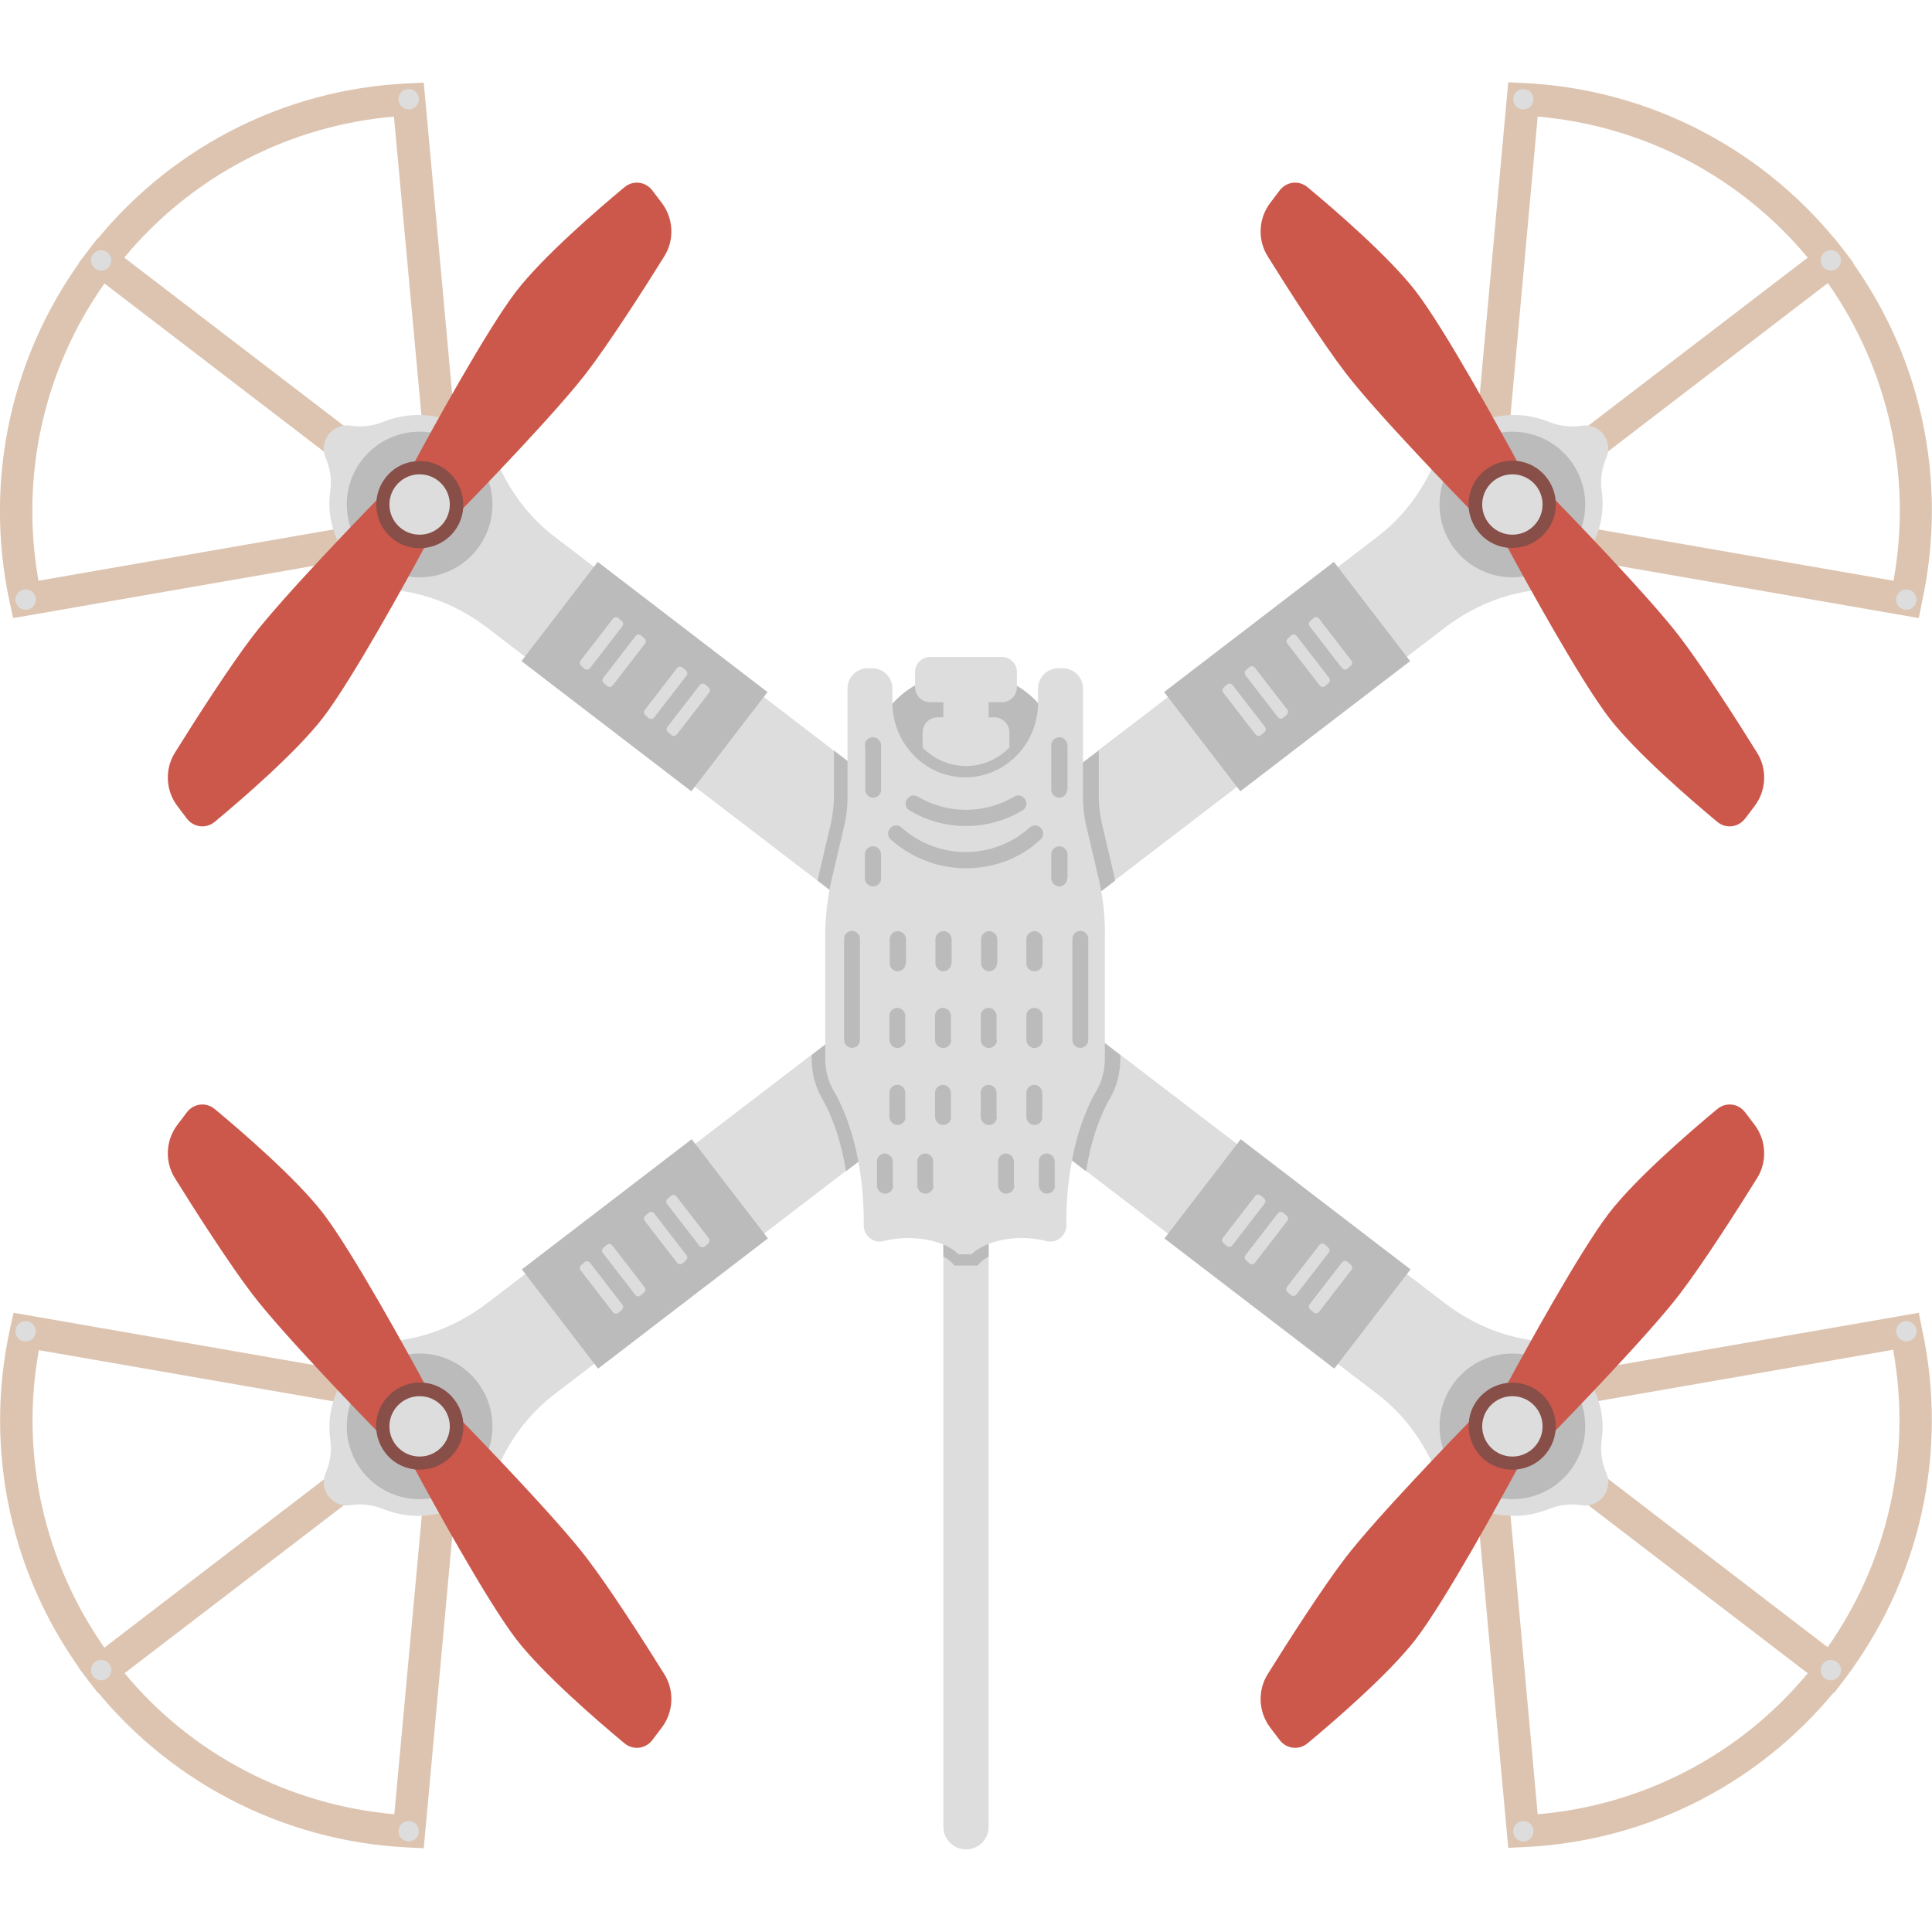 <svg version="1.1" xmlns="http://www.w3.org/2000/svg" x="0" y="0" viewBox="0 0 512 512" xml:space="preserve"><style type="text/css">.st0{fill:#ddd}.st1{fill:#ddc4b0}.st2{fill:#bbb}.st3{fill:#cc584c}.st4{fill:#884e48}</style><path class="st0" d="M256 490.1c-3.3 0-6-2.7-6-6v-163h12v163c0 3.4-2.7 6-6 6z"/><path class="st1" d="M121.7 386.9l-9.4 102.9-4.1-.2c-33.5-1.6-64.4-17.8-84.8-44.3l-2.6-3.4 90.1-69 10.8 14zm-17.2 93.9l8.4-91.3-3.5-4.6L33 443.4c17.8 21.5 43.5 34.9 71.5 37.4z"/><path class="st1" d="M105.3 365.6l10.8 14.1-90.1 69-2.6-3.4C3 418.7-4.5 384.6 2.7 351.9l.9-4 101.7 17.7zm-1.2 12.5l-3.5-4.6-90.3-15.7c-5 27.6 1.3 55.9 17.4 78.9l76.4-58.6z"/><circle class="st0" cx="26.8" cy="442.6" r="2.7"/><circle class="st0" cx="108.3" cy="485.3" r="2.7"/><circle class="st0" cx="6.8" cy="352.8" r="2.7"/><path class="st0" d="M146.8 369.6c-6.4 4.9-11.2 11.3-14.6 18.6-1.7 3.6-4.3 6.8-7.8 9.3-6.7 4.7-15.3 5.4-22.6 2.5-2.9-1.2-6-1.6-9-1.1-4.7.7-8.4-4.1-6.5-8.5 1.2-2.8 1.7-5.9 1.2-9-1.1-8.1 2.1-16.5 9-21.8 3.2-2.5 6.9-4 10.6-4.6 8.1-1.3 15.7-4.8 22.2-9.8l110.1-84.3 18.2 23.8-110.8 84.9z"/><circle class="st2" cx="111.2" cy="378" r="19.3"/><path class="st3" d="M117.6 386.3c-2.4 1.8-5.4 2.5-8.2 2 5.1 9.5 19.6 35.9 27.4 46.1 7.1 9.2 21.6 21.7 28.7 27.6 2.3 1.9 5.6 1.5 7.4-.9l2.5-3.3c3.1-4.1 3.4-9.8.6-14.2-5.4-8.7-14.6-23-20.5-30.7-8-10.5-30-33.2-34.2-37.5 1.1 4-.2 8.3-3.7 10.9zm-12.8-16.7c2.4-1.8 5.4-2.5 8.2-2-5.1-9.5-19.6-35.9-27.4-46.1-7.1-9.2-21.6-21.7-28.7-27.6-2.3-1.9-5.6-1.5-7.4.9l-2.5 3.3c-3.1 4.1-3.4 9.8-.6 14.2 5.4 8.7 14.6 23 20.5 30.7 8 10.5 30 33.2 34.2 37.5-1.1-4 .3-8.3 3.7-10.9z"/><path class="st4" d="M118.3 387.1c5.1-3.9 6-11.1 2.1-16.2s-11.1-6-16.2-2.1-6 11.1-2.1 16.2c3.8 5 11.1 6 16.2 2.1zm-11.5-14.9c3.2-2.4 7.8-1.8 10.2 1.4 2.4 3.2 1.8 7.8-1.4 10.2-3.2 2.4-7.8 1.8-10.2-1.4-2.4-3.2-1.8-7.8 1.4-10.2z"/><circle class="st0" cx="111.2" cy="378" r="8"/><path class="st2" d="M203.5 328.2l-20.2-26.3-45 34.5 20.2 26.3 45-34.5zm-38.6 17.5c.4.5.3 1.1-.2 1.5l-.8.7c-.5.4-1.1.3-1.5-.2l-8.5-11c-.4-.5-.3-1.1.2-1.5l.8-.7c.5-.4 1.1-.3 1.5.2l8.5 11zm5.9-4.6c.4.5.3 1.1-.2 1.5l-.8.7c-.5.4-1.1.3-1.5-.2l-8.5-11c-.4-.5-.3-1.1.2-1.5l.8-.7c.5-.4 1.1-.3 1.5.2l8.5 11zm11.1-8.5c.4.5.3 1.1-.2 1.5l-.8.7c-.5.4-1.1.3-1.5-.2l-8.5-11c-.4-.5-.3-1.1.2-1.5l.8-.7c.5-.4 1.1-.3 1.5.2l8.5 11zm5.9-4.5c.4.5.3 1.1-.2 1.5l-.8.7c-.5.4-1.1.3-1.5-.2l-8.5-11c-.4-.5-.3-1.1.2-1.5l.8-.7c.5-.4 1.1-.3 1.5.2l8.5 11z"/><path class="st1" d="M491.2 441.8l-2.6 3.4c-20.4 26.6-51.3 42.8-84.8 44.3l-4.1.2-9.4-102.9 10.8-14.1 90.1 69.1zm-83.7 39c28-2.4 53.7-15.8 71.6-37.4l-76.4-58.5-3.5 4.6 8.3 91.3z"/><path class="st1" d="M509.3 351.9c7.2 32.8-.4 66.8-20.7 93.4l-2.6 3.4-90.1-69 10.8-14.1 101.8-17.7.8 4zm-101.4 26.2l76.4 58.5c16.1-22.9 22.4-51.2 17.4-78.9l-90.3 15.7-3.5 4.7z"/><circle class="st0" cx="485.2" cy="442.6" r="2.7"/><circle class="st0" cx="403.7" cy="485.3" r="2.7"/><circle class="st0" cx="505.2" cy="352.8" r="2.7"/><path class="st0" d="M365.2 369.6c6.4 4.9 11.2 11.3 14.6 18.6 1.7 3.6 4.3 6.8 7.8 9.3 6.7 4.7 15.3 5.4 22.6 2.5 2.9-1.2 6-1.6 9-1.1 4.7.7 8.4-4.1 6.5-8.5-1.2-2.8-1.7-5.9-1.2-9 1.1-8.1-2.1-16.5-9-21.8-3.2-2.5-6.9-4-10.6-4.6-8.1-1.3-15.7-4.8-22.2-9.8l-110.1-84.3-18.2 23.8 110.8 84.9z"/><circle class="st2" cx="400.8" cy="378" r="19.3"/><path class="st3" d="M394.4 386.3c2.4 1.8 5.4 2.5 8.2 2-5.1 9.5-19.6 35.9-27.4 46.1-7.1 9.2-21.6 21.7-28.7 27.6-2.3 1.9-5.6 1.5-7.4-.9l-2.5-3.3c-3.1-4.1-3.4-9.8-.6-14.2 5.4-8.7 14.6-23 20.5-30.7 8-10.5 30-33.2 34.2-37.5-1.1 4 .2 8.3 3.7 10.9zm12.8-16.7c-2.4-1.8-5.4-2.5-8.2-2 5.1-9.5 19.6-35.9 27.4-46.1 7.1-9.2 21.6-21.7 28.7-27.6 2.3-1.9 5.6-1.5 7.4.9l2.5 3.3c3.1 4.1 3.4 9.8.6 14.2-5.4 8.7-14.6 23-20.5 30.7-8 10.5-30 33.2-34.2 37.5 1.1-4-.3-8.3-3.7-10.9z"/><path class="st4" d="M409.9 385c3.9-5.1 2.9-12.3-2.1-16.2-5.1-3.9-12.3-2.9-16.2 2.1s-2.9 12.3 2.1 16.2c5.1 3.9 12.4 2.9 16.2-2.1zm-3.3-2.6c-2.4 3.2-7 3.8-10.2 1.4-3.2-2.4-3.8-7-1.4-10.2 2.4-3.2 7-3.8 10.2-1.4s3.8 7 1.4 10.2z"/><circle class="st0" cx="400.8" cy="378" r="8"/><path class="st2" d="M353.6 362.7l20.2-26.3-45-34.5-20.2 26.3 45 34.5zm2-28.1c.4-.5 1-.6 1.5-.2l.8.7c.5.4.6 1 .2 1.5l-8.5 11c-.4.5-1 .6-1.5.2l-.8-.7c-.5-.4-.6-1-.2-1.5l8.5-11zm-6-4.6c.4-.5 1-.6 1.5-.2l.8.7c.5.4.6 1 .2 1.5l-8.5 11c-.4.5-1 .6-1.5.2l-.8-.7c-.5-.4-.6-1-.2-1.5l8.5-11zm-11-8.4c.4-.5 1-.6 1.5-.2l.8.7c.5.4.6 1 .2 1.5l-8.5 11c-.4.5-1 .6-1.5.2l-.8-.7c-.5-.4-.6-1-.2-1.5l8.5-11zm-6-4.6c.4-.5 1-.6 1.5-.2l.8.7c.5.4.6 1 .2 1.5l-8.5 11c-.4.5-1 .6-1.5.2l-.8-.7c-.5-.4-.6-1-.2-1.5l8.5-11z"/><path class="st1" d="M110.9 138.8l-90.1-69 2.6-3.4c20.4-26.6 51.3-42.8 84.8-44.3l4.1-.2 9.4 102.9-10.8 14zm-78-70.5l76.4 58.5 3.5-4.6-8.4-91.3c-27.9 2.4-53.6 15.8-71.5 37.4z"/><path class="st1" d="M3.5 163.8l-.9-4C-4.5 127 3 93 23.4 66.4L26 63l90.1 69-10.8 14.1L3.5 163.8zm24.2-88.7C11.5 98 5.3 126.3 10.2 153.9l90.3-15.7 3.5-4.6-76.3-58.5z"/><circle class="st0" cx="26.8" cy="69" r="2.7"/><circle class="st0" cx="108.3" cy="26.3" r="2.7"/><circle class="st0" cx="6.8" cy="158.9" r="2.7"/><path class="st0" d="M146.8 142.1c-6.4-4.9-11.2-11.3-14.6-18.6-1.7-3.6-4.3-6.8-7.8-9.3-6.7-4.7-15.3-5.4-22.6-2.5-2.9 1.2-6 1.6-9 1.1-4.7-.7-8.4 4.1-6.5 8.5 1.2 2.8 1.7 5.9 1.2 9-1.1 8.1 2.1 16.5 9 21.8 3.2 2.5 6.9 4 10.6 4.6 8.1 1.3 15.7 4.8 22.2 9.8l110.1 84.3 18.2-23.8-110.8-84.9z"/><circle class="st2" cx="111.2" cy="133.7" r="19.3"/><path class="st3" d="M117.6 125.3c-2.4-1.8-5.4-2.5-8.2-2 5.1-9.5 19.6-35.9 27.4-46.1 7.1-9.2 21.6-21.7 28.7-27.6 2.3-1.9 5.6-1.5 7.4.9l2.5 3.3c3.1 4.1 3.4 9.8.6 14.2-5.4 8.7-14.6 23-20.5 30.7-8 10.5-30 33.2-34.2 37.5 1.1-3.9-.2-8.3-3.7-10.9zm-12.8 16.8c2.4 1.8 5.4 2.5 8.2 2-5.1 9.5-19.6 35.9-27.4 46.1-7.1 9.2-21.6 21.7-28.7 27.6-2.3 1.9-5.6 1.5-7.4-.9l-2.5-3.3c-3.1-4.1-3.4-9.8-.6-14.2 5.4-8.7 14.6-23 20.5-30.7 8-10.5 30-33.2 34.2-37.5-1.1 3.9.3 8.2 3.7 10.9z"/><path class="st4" d="M102.1 126.7c-3.9 5.1-2.9 12.3 2.1 16.2 5.1 3.9 12.3 2.9 16.2-2.1 3.9-5.1 2.9-12.3-2.1-16.2s-12.4-3-16.2 2.1zm3.3 2.5c2.4-3.2 7-3.8 10.2-1.4 3.2 2.4 3.8 7 1.4 10.2-2.4 3.2-7 3.8-10.2 1.4-3.2-2.4-3.8-7-1.4-10.2z"/><circle class="st0" cx="111.2" cy="133.7" r="8"/><path class="st2" d="M158.4 148.9l-20.2 26.3 45 34.5 20.2-26.3-45-34.5zm-2 28.1c-.4.5-1 .6-1.5.2l-.8-.7c-.5-.4-.6-1-.2-1.5l8.5-11c.4-.5 1-.6 1.5-.2l.8.7c.5.4.6 1 .2 1.5l-8.5 11zm6 4.6c-.4.5-1 .6-1.5.2l-.8-.7c-.5-.4-.6-1-.2-1.5l8.5-11c.4-.5 1-.6 1.5-.2l.8.7c.5.4.6 1 .2 1.5l-8.5 11zm11 8.5c-.4.5-1 .6-1.5.2l-.8-.7c-.5-.4-.6-1-.2-1.5l8.5-11c.4-.5 1-.6 1.5-.2l.8.7c.5.4.6 1 .2 1.5l-8.5 11zm6 4.5c-.4.5-1 .6-1.5.2l-.8-.7c-.5-.4-.6-1-.2-1.5l8.5-11c.4-.5 1-.6 1.5-.2l.8.7c.5.4.6 1 .2 1.5l-8.5 11z"/><path class="st1" d="M401.1 138.8l-10.8-14.1 9.4-102.9 4.1.2c33.5 1.6 64.4 17.8 84.8 44.3l2.6 3.4-90.1 69.1zm-1.9-16.6l3.5 4.6 76.4-58.5c-17.9-21.5-43.6-35-71.6-37.4l-8.3 91.3z"/><path class="st1" d="M508.5 163.8l-101.8-17.7-10.8-14.1L486 63l2.6 3.4C509 93 516.5 127 509.3 159.8l-.8 4zm-97-25.6l90.3 15.7c5-27.6-1.3-55.9-17.4-78.9L408 133.5l3.5 4.7z"/><circle class="st0" cx="485.2" cy="69" r="2.7"/><circle class="st0" cx="403.7" cy="26.3" r="2.7"/><circle class="st0" cx="505.2" cy="158.9" r="2.7"/><path class="st0" d="M365.2 142.1c6.4-4.9 11.2-11.3 14.6-18.6 1.7-3.6 4.3-6.8 7.8-9.3 6.7-4.7 15.3-5.4 22.6-2.5 2.9 1.2 6 1.6 9 1.1 4.7-.7 8.4 4.1 6.5 8.5-1.2 2.8-1.7 5.9-1.2 9 1.1 8.1-2.1 16.5-9 21.8-3.2 2.5-6.9 4-10.6 4.6-8.1 1.3-15.7 4.8-22.2 9.8l-110.1 84.3-18.3-23.8 110.9-84.9z"/><circle class="st2" cx="400.8" cy="133.7" r="19.3"/><path class="st3" d="M394.4 125.3c2.4-1.8 5.4-2.5 8.2-2-5.1-9.5-19.6-35.9-27.4-46.1-7.1-9.2-21.6-21.7-28.7-27.6-2.3-1.9-5.6-1.5-7.4.9l-2.5 3.3c-3.1 4.1-3.4 9.8-.6 14.2 5.4 8.7 14.6 23 20.5 30.7 8 10.5 30 33.2 34.2 37.5-1.1-3.9.2-8.3 3.7-10.9zm12.8 16.8c-2.4 1.8-5.4 2.5-8.2 2 5.1 9.5 19.6 35.9 27.4 46.1 7.1 9.2 21.6 21.7 28.7 27.6 2.3 1.9 5.6 1.5 7.4-.9l2.5-3.3c3.1-4.1 3.4-9.8.6-14.2-5.4-8.7-14.6-23-20.5-30.7-8-10.5-30-33.2-34.2-37.5 1.1 3.9-.3 8.2-3.7 10.9z"/><path class="st4" d="M393.7 124.5c-5.1 3.9-6 11.1-2.1 16.2s11.1 6 16.2 2.1 6-11.1 2.1-16.2-11.1-6-16.2-2.1zm11.5 15c-3.2 2.4-7.8 1.8-10.2-1.4-2.4-3.2-1.8-7.8 1.4-10.2 3.2-2.4 7.8-1.8 10.2 1.4 2.4 3.1 1.8 7.7-1.4 10.2z"/><circle class="st0" cx="400.8" cy="133.7" r="8"/><path class="st2" d="M308.5 183.4l20.2 26.3 45-34.5-20.2-26.3-45 34.5zm38.6-17.4c-.4-.5-.3-1.1.2-1.5l.8-.7c.5-.4 1.1-.3 1.5.2l8.5 11c.4.5.3 1.1-.2 1.5l-.8.7c-.5.4-1.1.3-1.5-.2l-8.5-11zm-5.9 4.6c-.4-.5-.3-1.1.2-1.5l.8-.7c.5-.4 1.1-.3 1.5.2l8.5 11c.4.5.3 1.1-.2 1.5l-.8.7c-.5.4-1.1.3-1.5-.2l-8.5-11zm-11.1 8.4c-.4-.5-.3-1.1.2-1.5l.8-.7c.5-.4 1.1-.3 1.5.2l8.5 11c.4.5.3 1.1-.2 1.5l-.8.7c-.5.4-1.1.3-1.5-.2l-8.5-11zm-5.9 4.6c-.4-.5-.3-1.1.2-1.5l.8-.7c.5-.4 1.1-.3 1.5.2l8.5 11c.4.5.3 1.1-.2 1.5l-.8.7c-.5.4-1.1.3-1.5-.2l-8.5-11zm-27.3 96.9v-.9l-24.4-18.7-16.5 21.5-16.5-21.5-24.4 18.7v.9c0 3.8.9 7.4 2.7 10.5 3 5.2 5.2 11.9 6.4 19.4L256 286l31.8 24.4c1.2-7.5 3.4-14.2 6.4-19.4 1.8-3.1 2.7-6.8 2.7-10.5zM256 225.7l-35-26.8v12.4c0 2.3-.3 4.6-.8 6.9l-3.2 13.6c-.1.5-.2 1.1-.3 1.6l22.9 17.5 16.5-21.5 16.5 21.5 22.9-17.5c-.1-.5-.2-1.1-.3-1.6l-3.2-13.6c-.5-2.3-.8-4.6-.8-6.9v-12.4L256 225.7z"/><path class="st2" d="M289.2 233.1l-3.2-13.6c-.6-2.7-1-5.5-1-8.3v-28.7c0-1.8-1.5-3.4-3.4-3.4h-1.1c-1.8 0-3.4 1.5-3.4 3.4v3.7c0 .8-.1 1.7-.1 2.5-4.3-6.3-12.1-10.6-21.1-10.6s-16.9 4.3-21.1 10.6c-.1-.8-.1-1.7-.1-2.5v-3.7c0-1.8-1.5-3.4-3.4-3.4h-1.1c-1.8 0-3.4 1.5-3.4 3.4v28.7c0 2.8-.3 5.6-1 8.3l-3.2 13.6c-1.2 5-1.8 10.1-1.8 15.2v32.3c0 2.7.7 5.3 1.9 7.5 5.2 9.1 8.2 22.1 8.2 35.8v.9c0 .6.2 1.2.7 1.6.4.4 1 .7 1.6.7.2 0 .4 0 .6-.1 2.2-.6 4.5-.9 7-.9 5.7 0 10.9 1.6 14 4.3h1.9c3.1-2.7 8.4-4.3 14-4.3 2.4 0 4.8.3 7 .9.2 0 .4.1.6.1.6 0 1.2-.2 1.6-.7.4-.4.7-1 .7-1.6v-.9c0-13.7 3-26.8 8.2-35.8 1.3-2.2 1.9-4.8 1.9-7.5v-32.3c.2-5.2-.4-10.3-1.5-15.2z"/><path class="st0" d="M265.5 174.1h-19c-2.2 0-4 1.8-4 4v4c0 2.2 1.8 4 4 4h3.5v4h-1.5c-2.2 0-4 1.8-4 4v14h23v-14c0-2.2-1.8-4-4-4H262v-4h3.5c2.2 0 4-1.8 4-4v-4c0-2.2-1.8-4-4-4z"/><path class="st2" d="M249.8 208.1h12.4c1.9-.6 3.7-1.4 5.3-2.4v-7.6c-2.9 3-7 4.9-11.5 4.9s-8.6-1.9-11.5-4.9v7.6c1.6 1.1 3.4 1.9 5.3 2.4zM262 326.5c-2.1.7-4 1.7-5.4 2.9h-1.2c-1.5-1.2-3.3-2.1-5.4-2.9v6.5c.9.5 1.6 1 2.1 1.5l.9.9h6l.9-.9c.5-.5 1.2-1 2.1-1.5v-6.5z"/><path class="st0" d="M291.1 232.6l-3.2-13.6c-.6-2.6-.9-5.2-.9-7.8v-28.7c0-3-2.4-5.4-5.4-5.4h-1.1c-3 0-5.4 2.4-5.4 5.4v3.7c0 10.9-8.6 19.8-19.3 19.8-10.6 0-19.3-8.9-19.3-19.8v-3.7c0-3-2.4-5.4-5.4-5.4H230c-3 0-5.4 2.4-5.4 5.4v28.7c0 2.6-.3 5.2-.9 7.8l-3.2 13.6c-1.2 5.1-1.8 10.4-1.8 15.6v32.3c0 3 .7 5.9 2.2 8.5 4.9 8.4 8 20.9 8 34.8v.9c0 2.8 2.6 4.9 5.3 4.2 2-.5 4.1-.8 6.5-.8 5.7 0 10.7 1.7 13.3 4.3h3.5c2.5-2.5 7.5-4.3 13.3-4.3 2.3 0 4.5.3 6.5.8 2.7.7 5.3-1.4 5.3-4.2v-.9c0-13.9 3.1-26.4 8-34.8 1.5-2.6 2.2-5.5 2.2-8.5v-32.3c.1-5.2-.5-10.5-1.7-15.6zm-63.2 43c0 1.2-1 2.1-2.1 2.1s-2.1-1-2.1-2.1v-26.8c0-1.2 1-2.1 2.1-2.1s2.1 1 2.1 2.1v26.8zm12.4-63.7c.6-1 1.9-1.4 2.9-.8 3.9 2.3 8.3 3.5 12.8 3.5s8.9-1.2 12.8-3.5c1-.6 2.3-.3 2.9.8.6 1 .3 2.3-.8 2.9-4.5 2.7-9.7 4.1-14.9 4.1-5.3 0-10.4-1.4-14.9-4.1-1.1-.6-1.4-1.9-.8-2.9zm-11.1-14.4c0-1.3 1.2-2.3 2.5-2.1 1.1.2 1.8 1.2 1.8 2.2v11.7c0 1.2-1 2.1-2.1 2.1s-2.1-1-2.1-2.1v-11.8zm0 35.3v-6.4c0-1.3 1.2-2.3 2.5-2.1 1.1.2 1.8 1.2 1.8 2.2v6.3c0 1.2-1 2.1-2.1 2.1s-2.2-.9-2.2-2.1zm7.5 81.4c0 1.3-1.2 2.3-2.5 2.1-1.1-.2-1.8-1.2-1.8-2.2v-6.3c0-1.2 1-2.1 2.1-2.1s2.1 1 2.1 2.1v6.4zM240 296c0 1.3-1.2 2.3-2.5 2.1-1.1-.2-1.8-1.2-1.8-2.2v-6.3c0-1.2 1-2.1 2.1-2.1 1.2 0 2.1 1 2.1 2.1v6.4zm0-20.4c0 1.3-1.2 2.3-2.5 2.1-1.1-.2-1.8-1.2-1.8-2.2v-6.3c0-1.2 1-2.1 2.1-2.1 1.2 0 2.1 1 2.1 2.1v6.4zm0-20.3c0 1.2-1 2.1-2.1 2.1-1.2 0-2.1-1-2.1-2.1v-6.4c0-1.3 1.2-2.3 2.5-2.1 1.1.2 1.8 1.2 1.8 2.2v6.3zm7.4 58.9c0 1.3-1.2 2.3-2.5 2.1-1.1-.2-1.8-1.2-1.8-2.2v-6.3c0-1.2 1-2.1 2.1-2.1 1.2 0 2.1 1 2.1 2.1v6.4zm4.7-18.2c0 1.3-1.2 2.3-2.5 2.1-1.1-.2-1.8-1.2-1.8-2.2v-6.3c0-1.2 1-2.1 2.1-2.1s2.1 1 2.1 2.1v6.4zm0-20.4c0 1.3-1.2 2.3-2.5 2.1-1.1-.2-1.8-1.2-1.8-2.2v-6.3c0-1.2 1-2.1 2.1-2.1s2.1 1 2.1 2.1v6.4zm0-20.3c0 1.2-1 2.1-2.1 2.1s-2.1-1-2.1-2.1v-6.4c0-1.3 1.2-2.3 2.5-2.1 1.1.2 1.8 1.2 1.8 2.2v6.3zm12.1 40.7c0 1.3-1.2 2.3-2.5 2.1-1.1-.2-1.8-1.2-1.8-2.2v-6.3c0-1.2 1-2.1 2.1-2.1s2.1 1 2.1 2.1v6.4zm0-20.4c0 1.3-1.2 2.3-2.5 2.1-1.1-.2-1.8-1.2-1.8-2.2v-6.3c0-1.2 1-2.1 2.1-2.1s2.1 1 2.1 2.1v6.4zm0-20.3c0 1.2-1 2.1-2.1 2.1s-2.1-1-2.1-2.1v-6.4c0-1.3 1.2-2.3 2.5-2.1 1.1.2 1.8 1.2 1.8 2.2v6.3zm4.6 58.9c0 1.3-1.2 2.3-2.5 2.1-1.1-.2-1.8-1.2-1.8-2.2v-6.3c0-1.2 1-2.1 2.1-2.1s2.1 1 2.1 2.1v6.4zM256 230.1c-7.3 0-14.4-2.7-19.9-7.6-.9-.8-1-2.1-.2-3 .8-.9 2.1-1 3-.2a25.6 25.6 0 0017 6.5c6.3 0 12.3-2.3 17-6.5.9-.8 2.2-.7 3 .2.8.9.7 2.2-.2 3-5.3 5-12.4 7.6-19.7 7.6zm18.1 27.3c-1.2 0-2.1-1-2.1-2.1v-6.4c0-1.3 1.2-2.3 2.5-2.1 1.1.2 1.8 1.2 1.8 2.2v6.3c0 1.2-1 2.1-2.2 2.1zm2.2 11.8v6.4c0 1.3-1.2 2.3-2.5 2.1-1.1-.2-1.8-1.2-1.8-2.2v-6.3c0-1.2 1-2.1 2.1-2.1s2.2.9 2.2 2.1zm-2.5 28.9c-1.1-.2-1.8-1.2-1.8-2.2v-6.3c0-1.2 1-2.1 2.1-2.1s2.1 1 2.1 2.1v6.4c.1 1.3-1.1 2.3-2.4 2.1zm5.8 16.1c0 1.3-1.2 2.3-2.5 2.1-1.1-.2-1.8-1.2-1.8-2.2v-6.3c0-1.2 1-2.1 2.1-2.1s2.1 1 2.1 2.1v6.4zm3.2-81.4c0 1.2-1 2.1-2.1 2.1s-2.1-1-2.1-2.1v-6.4c0-1.3 1.2-2.3 2.5-2.1 1.1.2 1.8 1.2 1.8 2.2v6.3zm0-23.5c0 1.2-1 2.1-2.1 2.1s-2.1-1-2.1-2.1v-11.8c0-1.3 1.2-2.3 2.5-2.1 1.1.2 1.8 1.2 1.8 2.2v11.7zm5.6 66.3c0 1.2-1 2.1-2.1 2.1-1.2 0-2.1-1-2.1-2.1v-26.8c0-1.2 1-2.1 2.1-2.1 1.2 0 2.1 1 2.1 2.1v26.8z"/></svg>